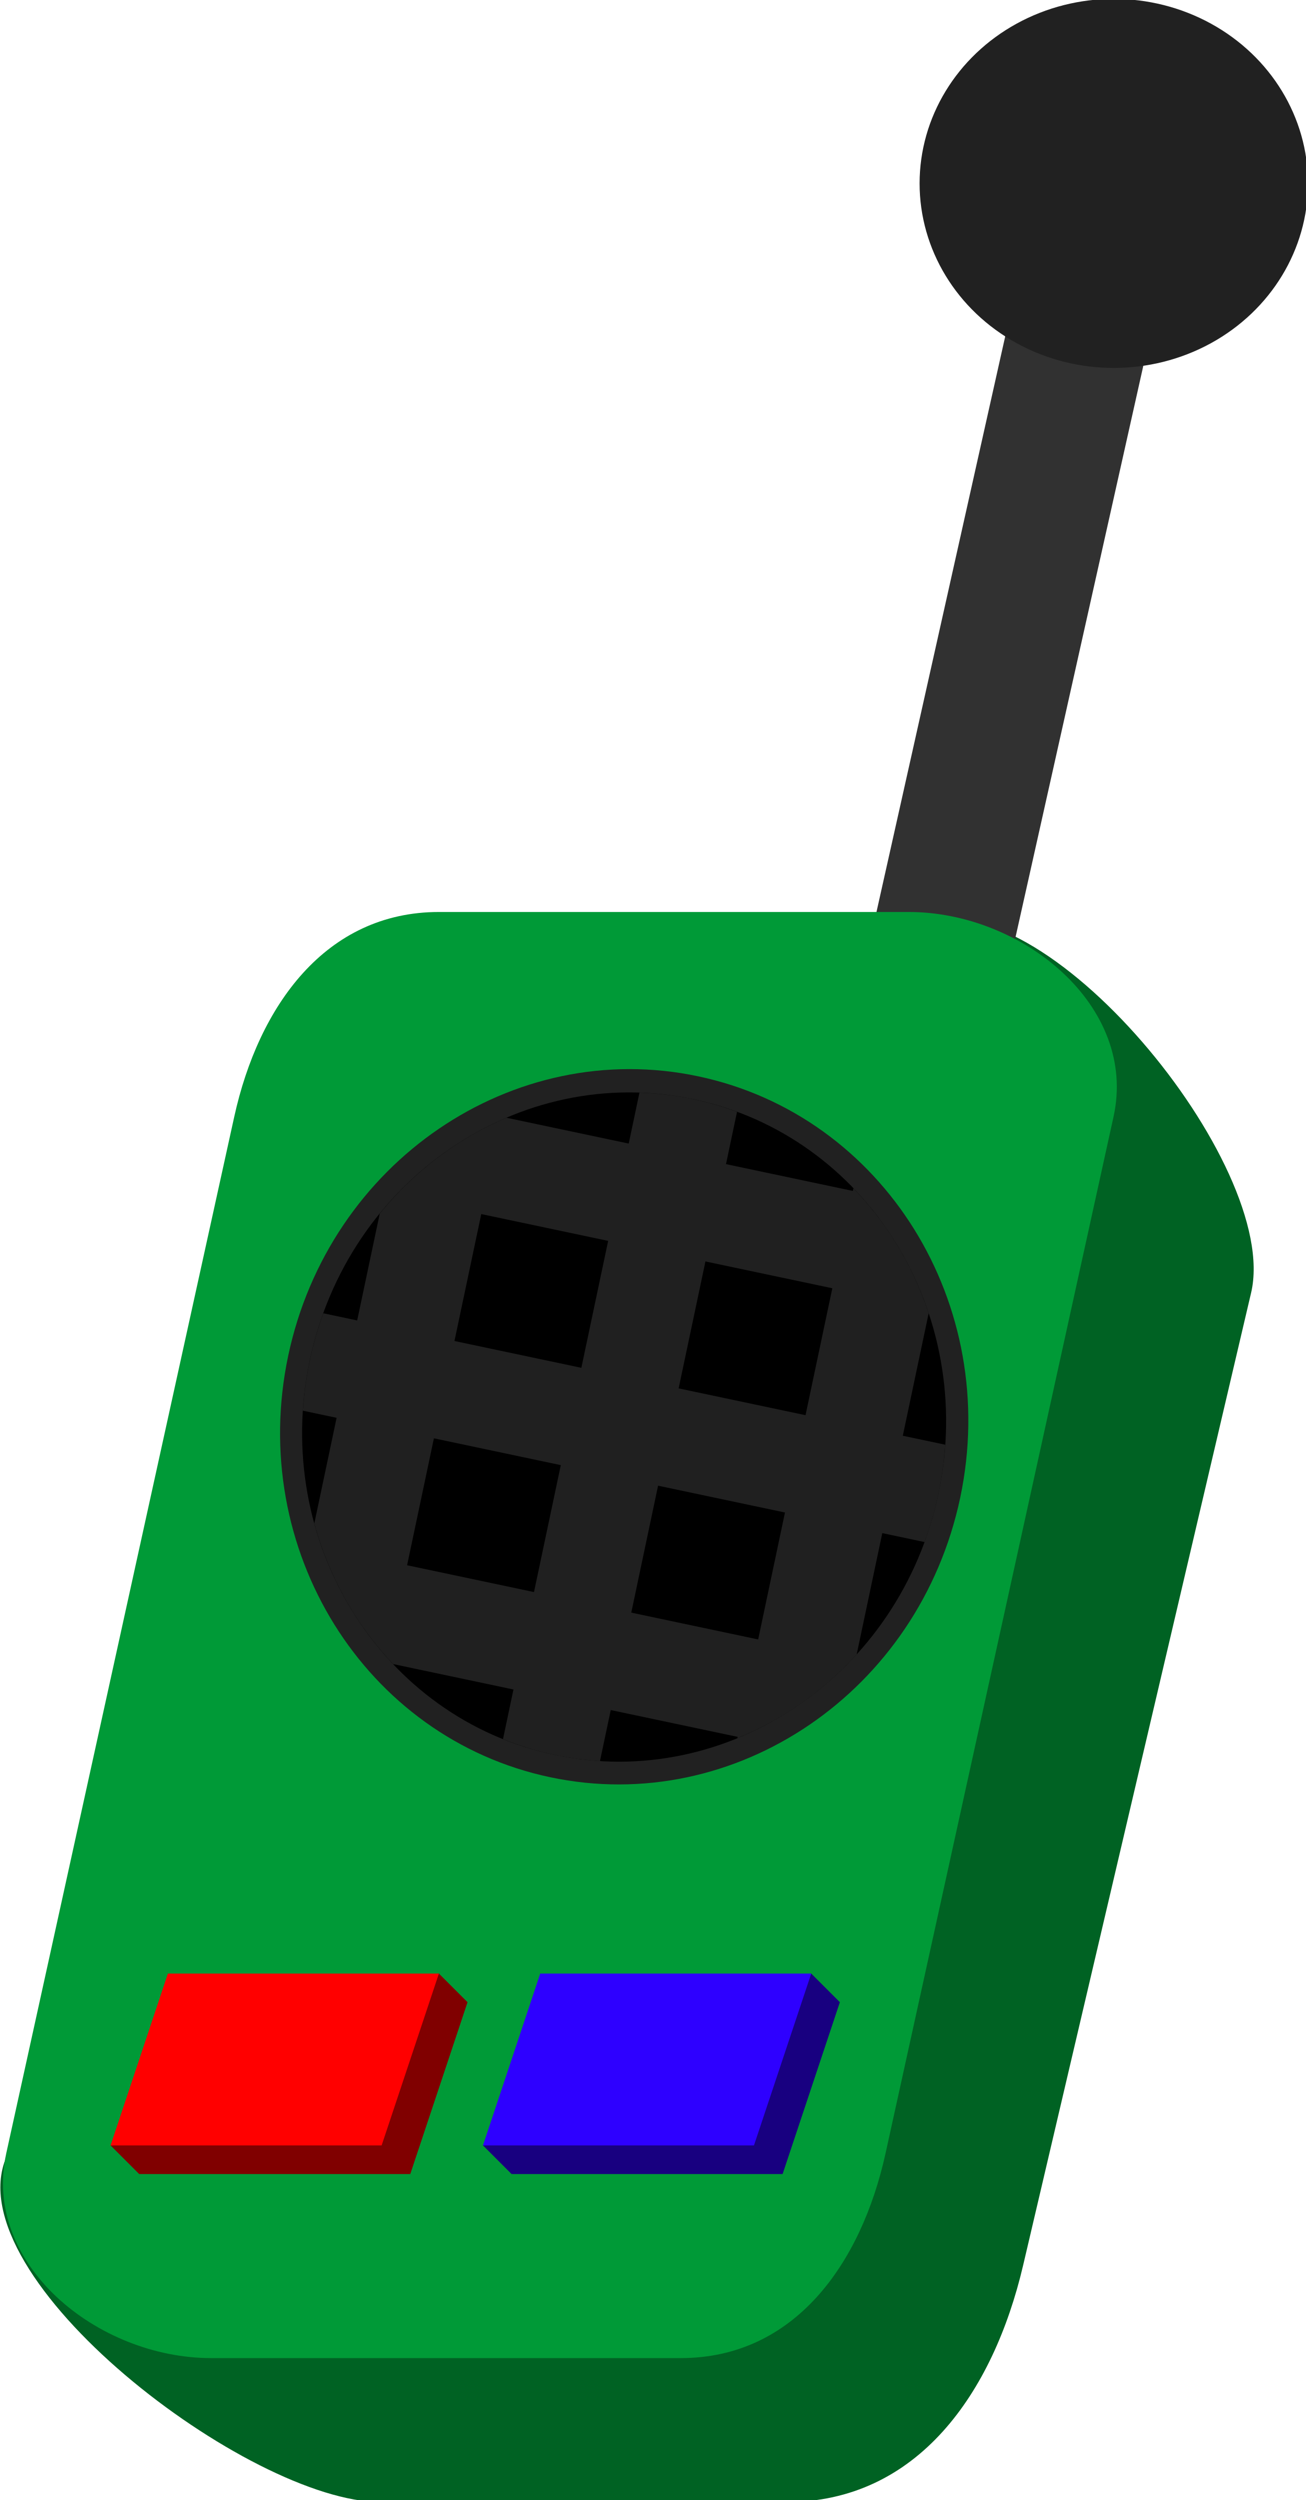 <?xml version="1.0" encoding="UTF-8" standalone="no"?>
<!-- Created with Inkscape (http://www.inkscape.org/) -->

<svg
   xmlns:dc="http://purl.org/dc/elements/1.1/"
   xmlns:cc="http://creativecommons.org/ns#"
   xmlns:rdf="http://www.w3.org/1999/02/22-rdf-syntax-ns#"
   xmlns:svg="http://www.w3.org/2000/svg"
   xmlns="http://www.w3.org/2000/svg"
   xmlns:sodipodi="http://sodipodi.sourceforge.net/DTD/sodipodi-0.dtd"
   xmlns:inkscape="http://www.inkscape.org/namespaces/inkscape"
   width="7.697mm"
   height="14.729mm"
   viewBox="0 0 7.697 14.729"
   version="1.1"
   id="svg8"
   inkscape:version="0.92.4 (5da689c313, 2019-01-14)"
   sodipodi:docname="radio.svg">
  <defs
     id="defs2" />
  <sodipodi:namedview
     id="base"
     pagecolor="#ffffff"
     bordercolor="#666666"
     borderopacity="1.0"
     inkscape:pageopacity="0.0"
     inkscape:pageshadow="2"
     inkscape:zoom="1.979899"
     inkscape:cx="-150.90349"
     inkscape:cy="21.336828"
     inkscape:document-units="mm"
     inkscape:current-layer="layer2"
     showgrid="false"
     inkscape:snap-grids="false"
     inkscape:snap-to-guides="false"
     inkscape:window-width="1600"
     inkscape:window-height="837"
     inkscape:window-x="1912"
     inkscape:window-y="-6"
     inkscape:window-maximized="1"
     fit-margin-top="0"
     fit-margin-left="0"
     fit-margin-right="0"
     fit-margin-bottom="0" />
  <g
     inkscape:label="backup"
     inkscape:groupmode="layer"
     id="layer1"
     transform="translate(-19.532,-264.71)"
     style="display:none">
    <path
       sodipodi:nodetypes="ccccccc"
       inkscape:connector-curvature="0"
       id="path820"
       d="m 49.434,279.899 12.584,-3.007 3.875,3.007 -4.027,27.119 H 45.407 l -3.875,-3.007 z"
       style="fill:#006223;fill-opacity:1;stroke-width:0.341" />
    <path
       style="fill:#009a37;fill-opacity:1;stroke-width:0.341"
       d="m 45.558,276.892 h 16.459 l -4.027,27.119 H 41.531 Z"
       id="rect815"
       inkscape:connector-curvature="0"
       sodipodi:nodetypes="ccccc" />
  </g>
  <g
     inkscape:groupmode="layer"
     id="layer2"
     inkscape:label="control"
     transform="translate(-19.532,0.29)">
    <g
       id="g844"
       transform="matrix(0.319,0,0,0.319,18.231,4.565)">
      <path
         sodipodi:nodetypes="sssssssss"
         inkscape:connector-curvature="0"
         id="rect826"
         d="m 15.32,269.283 5.756,-2.423 c 2.233,-0.94 6.67,4.438 6.117,6.796 l -4.212,17.962 c -0.553,2.359 -1.951,4.373 -4.373,4.373 h -7.499 c -2.423,0 -7.858,-4.137 -6.915,-6.368 l 6.754,-15.968 c 0.944,-2.231 2.14,-3.433 4.373,-4.373 z"
         style="fill:#006223;fill-opacity:1;stroke-width:0.234"
         transform="translate(0,-265)" />
      <path
         sodipodi:nodetypes="ccccc"
         inkscape:connector-curvature="0"
         id="rect830"
         d="m 22.998,254.437 h 2.673 l -5.292,23.653 h -2.673 z"
         style="fill:#313131;fill-opacity:1;stroke-width:0.265"
         transform="translate(0,-265)" />
      <path
         sodipodi:nodetypes="sssssssss"
         inkscape:connector-curvature="0"
         id="rect824"
         d="m 12.188,266.624 h 8.681 c 2.095,0 4.233,1.736 3.782,3.782 l -4.212,19.144 c -0.45,2.046 -1.687,3.782 -3.782,3.782 H 7.976 c -2.095,0 -4.233,-1.736 -3.782,-3.782 L 8.406,270.406 c 0.45,-2.046 1.687,-3.782 3.782,-3.782 z"
         style="fill:#009a37;fill-opacity:1;stroke-width:0.234"
         transform="translate(0,-265)" />
      <ellipse
         ry="3.408"
         rx="3.588"
         cy="253.168"
         cx="24.656"
         id="path833"
         style="fill:#212121;fill-opacity:1;stroke-width:0.265"
         transform="translate(0,-265)" />
      <path
         sodipodi:nodetypes="cssscsssc"
         inkscape:connector-curvature="0"
         id="path974"
         d="m 21.818,277.443 c -0.378,1.787 -1.414,3.259 -2.785,4.193 -1.371,0.934 -3.076,1.331 -4.79,0.968 -1.714,-0.362 -3.113,-1.415 -3.989,-2.823 -0.876,-1.409 -1.229,-3.174 -0.851,-4.961 0.378,-1.787 1.414,-3.259 2.785,-4.193 1.371,-0.934 3.076,-1.331 4.79,-0.968 1.714,0.362 3.113,1.415 3.989,2.823 0.876,1.409 1.229,3.174 0.851,4.961 z"
         style="fill:#212121;fill-opacity:1;stroke-width:0.49"
         transform="translate(0,-265)" />
      <g
         transform="rotate(11.929,1280.5,144.687)"
         id="g964">
        <path
           sodipodi:nodetypes="cssscsssc"
           inkscape:connector-curvature="0"
           id="path947"
           d="m 21.257,275.473 c -10e-7,1.709 -0.664,3.257 -1.739,4.377 -1.074,1.12 -2.559,1.813 -4.198,1.813 -1.639,0 -3.124,-0.693 -4.198,-1.813 -1.074,-1.12 -1.739,-2.668 -1.739,-4.377 0,-1.709 0.664,-3.257 1.739,-4.377 1.074,-1.12 2.559,-1.813 4.198,-1.813 1.639,0 3.124,0.693 4.198,1.813 1.074,1.12 1.739,2.668 1.739,4.377 z"
           style="fill:#000000;fill-opacity:1;stroke-width:0.459" />
        <path
           inkscape:connector-curvature="0"
           style="opacity:1;fill:#313131;fill-opacity:0.655;stroke-width:0.459"
           d="m 15.32,269.283 c -0.341,0 -0.674,0.031 -0.999,0.089 v 0.961 H 12.012 c -0.32,0.224 -0.618,0.48 -0.889,0.763 -0.409,0.427 -0.759,0.916 -1.035,1.453 v 2.017 H 9.448 c -0.042,0.296 -0.064,0.599 -0.064,0.907 0,0.316 0.023,0.627 0.067,0.931 h 0.637 v 1.993 c 0.276,0.536 0.626,1.026 1.035,1.453 0.282,0.294 0.592,0.557 0.926,0.788 h 2.273 v 0.936 c 0.325,0.058 0.659,0.089 0.999,0.089 0.285,0 0.564,-0.022 0.838,-0.062 v -0.963 h 2.396 v 0.025 c 0.348,-0.236 0.672,-0.508 0.964,-0.813 0.333,-0.347 0.627,-0.736 0.873,-1.158 v -2.288 h 0.798 c 0.044,-0.304 0.067,-0.614 0.067,-0.931 0,-0.308 -0.023,-0.611 -0.065,-0.907 h -0.801 v -2.312 c -0.247,-0.422 -0.54,-0.811 -0.873,-1.158 -0.292,-0.305 -0.616,-0.577 -0.964,-0.813 v 0.05 h -2.396 v -0.987 c -0.274,-0.04 -0.554,-0.062 -0.838,-0.062 z m -3.395,2.887 h 2.396 v 2.396 h -2.396 z m 4.233,0 h 2.396 v 2.396 h -2.396 z m -4.233,4.233 h 2.396 v 2.396 h -2.396 z m 4.233,0 h 2.396 v 2.396 h -2.396 z"
           id="ellipse835" />
      </g>
      <g
         transform="translate(-0.529,-265)"
         id="g1083">
        <path
           sodipodi:nodetypes="ccccccc"
           inkscape:connector-curvature="0"
           id="path1079"
           d="m 8.238,286.759 4.478,-0.529 0.529,0.529 -1.058,3.174 H 7.179 l -0.529,-0.529 z"
           style="opacity:1;fill:#800000;fill-opacity:1;stroke-width:0.184" />
        <path
           style="opacity:1;fill:#ff0000;fill-opacity:1;stroke-width:0.184"
           d="m 7.709,286.23 h 5.007 l -1.058,3.174 H 6.65 Z"
           id="rect1004"
           inkscape:connector-curvature="0"
           sodipodi:nodetypes="ccccc" />
      </g>
      <path
         sodipodi:nodetypes="ccccccc"
         inkscape:connector-curvature="0"
         id="path1085"
         d="m 14.588,286.759 4.478,-0.529 0.529,0.529 -1.058,3.174 h -5.007 l -0.529,-0.529 z"
         style="opacity:1;fill:#180080;fill-opacity:1;stroke-width:0.184"
         transform="translate(0,-265)" />
      <path
         style="opacity:1;fill:#2e00ff;fill-opacity:1;stroke-width:0.184"
         d="m 14.059,286.23 h 5.007 l -1.058,3.174 h -5.007 z"
         id="path1087"
         inkscape:connector-curvature="0"
         sodipodi:nodetypes="ccccc"
         transform="translate(0,-265)" />
    </g>
  </g>
</svg>

